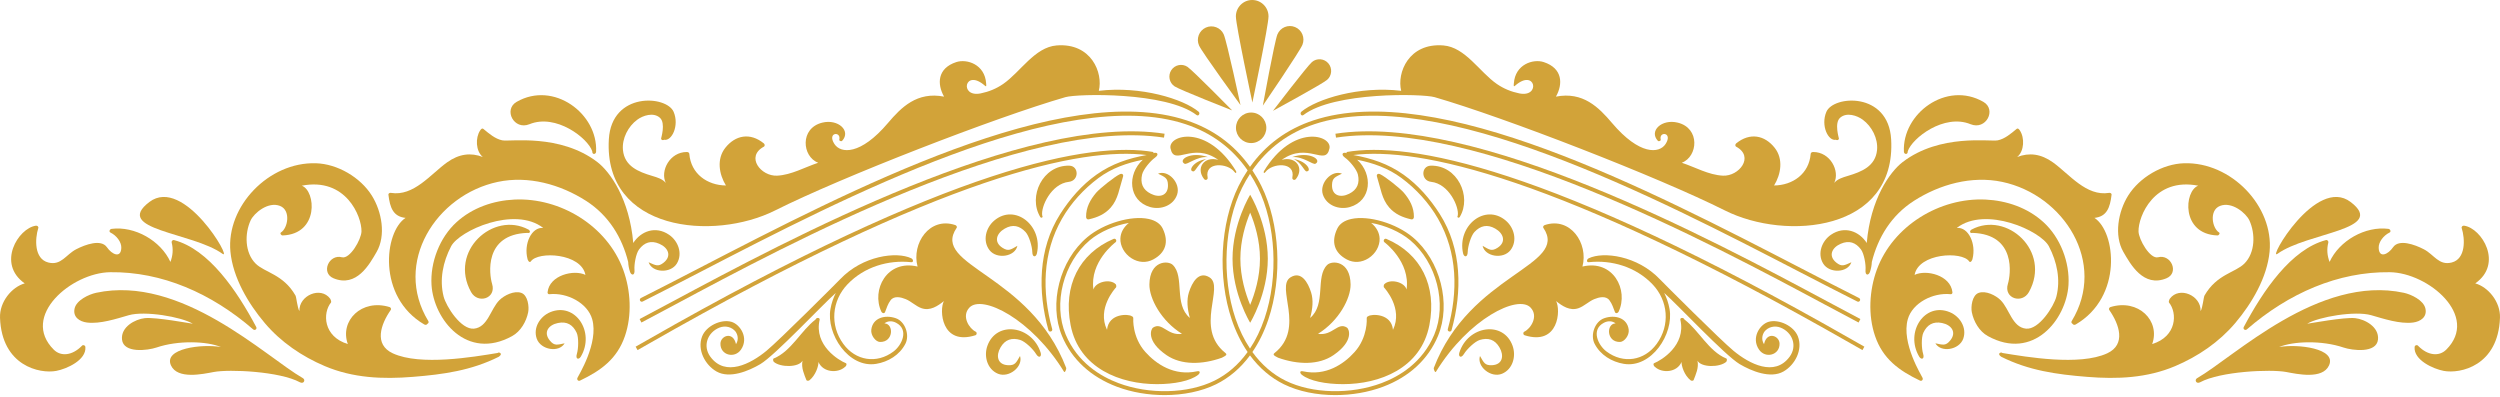 <svg width="1500" height="238" viewBox="0 0 1500 238" fill="none" xmlns="http://www.w3.org/2000/svg">
<path d="M861.573 223.047C881.202 191.123 910.816 176.597 918.341 184.536C923.356 189.824 918.317 197.241 914.62 198.984C913.707 199.429 913.834 200.869 914.791 201.167C935.367 207.627 936.524 185.801 933.648 180.644C937.291 183.559 941.929 186.767 947.159 184.892C950.474 183.72 953.326 180.795 956.573 179.477C959.366 178.325 963.516 177.294 965.65 180.156C967.281 182.324 968.018 184.775 968.97 187.241C969.409 188.33 970.752 187.88 971.148 187.075C977.349 173.945 967.847 155.532 949.464 159.931C953.184 146.049 942.223 129.873 926.837 135.039C926.187 135.259 925.558 136.06 926.041 136.743C941.588 159.702 882.052 163.955 860.25 220.83C860.084 221.264 861.022 223.94 861.573 223.047Z" fill="#D2A339"/>
<path d="M1040.12 210.483C1032.35 204.082 998.034 169.76 995.885 167.509C982.369 153.329 961.944 150.82 953.272 154.955C951.905 155.605 951.758 157.48 953.272 157.318C967.085 155.844 981.437 160.101 991.437 170.511C1000.94 180.404 1002.22 195.106 993.991 206.365C986.618 216.453 973.991 218.479 963.884 210.886C958.796 207.068 954.479 197.776 962.33 193.66C964.889 192.317 967.496 192.552 969.356 194.026C963.56 194.236 963.853 205.461 972.08 205.169C974.531 205.076 977.662 201.312 977.223 197.781C976.344 190.696 968.981 188.66 962.496 190.94C956.832 192.927 954.083 201.052 956.759 206.257C960.231 213.024 967.105 217.126 974.283 218.308C990.894 221.047 1004.4 200.398 1001.72 185.359C1001.11 181.931 1000.01 178.728 998.522 175.774C1006.24 182.493 1034.91 213.191 1043.79 218.46C1050.76 222.591 1062.26 227.376 1070.1 222.889C1077.01 218.934 1081.79 209.862 1078.77 201.917C1076.35 195.565 1067.47 191.375 1061.28 193.055C1055.96 194.501 1050.55 202.66 1055.4 209.745C1059.21 215.321 1067.84 213.138 1067.74 206.2C1067.68 201.4 1060.1 198.524 1058.41 206.508C1056.43 203.393 1057.7 200.429 1058.52 199.145C1060.81 196.103 1064.91 195.17 1068.4 196.586C1075.47 199.452 1078.57 207.567 1073.75 214.081C1064.74 226.26 1049.6 218.301 1040.12 210.483Z" fill="#D2A339"/>
<path d="M898.531 148.667C894.918 150.976 893.599 149.8 889.561 147.485C890.933 154.004 901.919 155.766 906.319 150.068C910.562 144.511 908.546 136.694 903.512 132.392C891.139 121.84 874.147 135.336 877.848 152.026C878.361 154.306 880.568 154.76 880.631 151.128C880.684 147.989 882.526 141.499 884.679 139.199C888.238 135.41 892.345 134.389 897.154 137.168C902.086 139.961 903.966 145.185 898.531 148.667Z" fill="#D2A339"/>
<path d="M596.489 132.393C591.455 136.695 589.438 144.512 593.686 150.069C598.08 155.767 609.067 154.005 610.439 147.486C606.401 149.801 605.082 150.977 601.469 148.668C596.03 145.186 597.914 139.962 602.846 137.169C607.656 134.39 611.762 135.411 615.322 139.2C617.475 141.5 619.311 147.989 619.37 151.129C619.433 154.762 621.641 154.308 622.153 152.027C625.854 135.337 608.862 121.841 596.489 132.393Z" fill="#D2A339"/>
<path d="M875.845 130.2C883.267 117.934 874.457 98.989 858.412 99.404C852.582 99.55 852.417 108.422 858.701 109.106C869.384 110.268 875.561 124.189 874.673 129.306C873.936 130.62 875.366 130.991 875.845 130.2Z" fill="#D2A339"/>
<path d="M1035.7 217.134C1036.08 216.802 1036.48 215.283 1035.71 215.064C1025.27 210.782 1019.4 198.374 1010.71 191.739C1010.68 191.67 1010.47 191.378 1010.44 191.363C1009.98 190.42 1007.92 190.591 1008.22 191.876C1011.75 207.237 996.665 216.251 992.515 217.892C991.87 218.146 991.856 219.381 993.091 220.236C997.246 224.015 1006.17 223.63 1008.92 217.184C1008.82 219.493 1010.58 225.255 1014.4 228.21C1014.87 228.576 1015.98 228.537 1016.16 228.058C1017.41 224.826 1019.4 220.675 1018.49 216.427C1020.72 220.527 1031.73 220.552 1035.7 217.134Z" fill="#D2A339"/>
<path d="M641.293 109.106C647.582 108.422 647.416 99.551 641.586 99.404C625.541 98.989 616.733 117.934 624.154 130.2C624.632 130.991 626.063 130.62 625.326 129.306C624.432 124.189 630.614 110.268 641.293 109.106Z" fill="#D2A339"/>
<path d="M828.033 104.497C826.69 103.882 825.801 104.766 826.173 105.938C828.458 113.145 829.064 119.454 833.6 124.58C837.081 128.525 841.486 130.396 846.579 131.577C848.063 131.914 848.342 130.654 848.342 130.132C848.415 124.512 845.876 119.829 842.278 115.601C840.182 113.144 831.163 105.923 828.033 104.497Z" fill="#D2A339"/>
<path d="M781.807 222.783C779.585 222.3 779.878 223.926 781.172 224.936C785.845 228.593 795.464 230.488 805.835 230.488C827.534 230.488 852.549 221.176 857.627 195.068C862.212 171.533 852.573 152.178 831.86 143.339C831.318 143.08 830.688 143.32 830.381 143.837C830.098 144.359 830.239 145.019 830.708 145.375C830.874 145.492 846.318 157.069 843.945 173.705C842.622 168.983 833.662 167.064 830.473 170.653C830.248 170.907 830.121 172.167 830.356 172.406C830.849 172.948 841.992 185.072 835.786 197.899C834.834 187.743 822.637 188.334 820.952 189.725C820.391 189.866 819.985 190.389 820.034 190.98C820.058 191.097 820.81 202.225 812.793 211.18C806.26 218.481 795.503 225.772 781.807 222.783Z" fill="#D2A339"/>
<path d="M807.911 91.216L808.033 91.924C807.999 91.909 807.969 91.895 807.94 91.88C805.777 91.035 804.171 92.627 807.134 94.702C809.702 96.499 814.043 101.641 814.742 104.717C815.894 109.8 814.459 113.799 809.478 116.265C804.429 118.829 799.058 117.496 799.209 111.016C799.312 106.719 801.021 106.27 805.181 104.19C799.029 101.705 791.455 109.898 793.721 116.739C795.952 123.38 803.535 126.045 809.888 124.234C823.042 120.479 823.862 104.498 814.312 95.85C823.824 97.759 832.954 100.894 840.909 106.822C849.693 113.37 857.354 121.705 862.828 131.26C874.561 151.724 874.869 175.098 868.677 197.471C868.267 198.94 870.537 199.565 870.943 198.101C877.383 174.839 877.154 149.336 863.892 128.457C858.121 119.385 850.904 111.001 842.095 104.78C832.901 98.286 822.822 94.931 811.968 93.012C850.669 88.217 933.658 104.941 1110.69 206.205C1113.54 207.836 1115.83 209.145 1117.47 210.063L1118.62 208.002C1116.98 207.084 1114.7 205.78 1111.85 204.15C928.424 99.233 845.323 84.829 807.911 91.216Z" fill="#D2A339"/>
<path d="M895.171 219.126C890.893 219.311 890.337 217.627 887.988 213.594C885.937 219.932 894.58 226.978 901.221 224.243C907.661 221.563 909.795 213.774 907.569 207.524C902.1 192.172 880.67 195.336 875.587 211.655C874.893 213.882 876.578 215.39 878.443 212.275C880.054 209.58 884.869 204.883 887.871 203.969C892.842 202.47 896.904 203.647 899.693 208.471C902.573 213.364 901.611 218.838 895.171 219.126Z" fill="#D2A339"/>
<path d="M1455.26 185.151C1454.15 180.093 1446.68 176.616 1442.3 175.674C1391.34 164.712 1340.64 214.028 1318.26 226.905C1316.5 227.92 1317.74 230.611 1320.05 229.366C1332.17 222.803 1362.34 221.427 1371.75 223.199C1378.37 224.444 1393.5 227.779 1397.41 219.259C1402.11 209.02 1378.63 206.251 1367.46 208.224C1375.89 204.679 1393.1 204.098 1406.07 208.503C1411.37 210.3 1425.95 212.14 1426.8 203.703C1427.55 196.12 1418.91 191.53 1413.11 190.896C1406.64 190.183 1385.79 194.079 1384.31 194.245C1391.16 190.109 1413.11 186.369 1422.71 189.123C1430.25 191.286 1439.95 194.514 1447.81 193.523C1452.37 192.949 1456.37 190.161 1455.26 185.151Z" fill="#D2A339"/>
<path d="M612.129 203.97C615.132 204.883 619.946 209.58 621.557 212.276C623.418 215.391 625.107 213.882 624.414 211.656C619.331 195.338 597.901 192.173 592.427 207.525C590.205 213.775 592.339 221.563 598.779 224.244C605.415 226.978 614.057 219.932 612.012 213.595C609.663 217.628 609.107 219.313 604.829 219.127C598.389 218.839 597.427 213.365 600.308 208.472C603.091 203.648 607.158 202.471 612.129 203.97Z" fill="#D2A339"/>
<path d="M525.714 218.31C532.896 217.128 539.771 213.027 543.243 206.259C545.919 201.054 543.17 192.929 537.506 190.942C531.022 188.662 523.658 190.698 522.779 197.783C522.339 201.313 525.469 205.078 527.921 205.171C536.149 205.464 536.442 194.239 530.645 194.028C532.506 192.554 535.113 192.319 537.672 193.662C545.524 197.778 541.202 207.07 536.119 210.888C526.011 218.481 513.384 216.455 506.011 206.367C497.774 195.107 499.063 180.405 508.565 170.513C518.56 160.103 532.915 155.845 546.729 157.32C548.238 157.481 548.096 155.606 546.729 154.957C538.062 150.821 517.632 153.331 504.117 167.511C501.964 169.762 467.652 204.083 459.883 210.485C450.401 218.303 435.259 226.261 426.25 214.084C421.435 207.57 424.536 199.455 431.611 196.589C435.093 195.173 439.194 196.106 441.489 199.148C442.295 200.432 443.574 203.396 441.601 206.511C439.897 198.527 432.324 201.403 432.26 206.203C432.162 213.141 440.79 215.324 444.604 209.748C449.453 202.663 444.043 194.504 438.725 193.058C432.529 191.379 423.657 195.568 421.235 201.92C418.217 209.865 422.993 218.937 429.907 222.892C437.744 227.379 449.243 222.594 456.211 218.463C465.093 213.194 493.765 182.496 501.479 175.777C499.99 178.731 498.891 181.934 498.276 185.362C495.602 200.4 509.108 221.05 525.714 218.31Z" fill="#D2A339"/>
<path d="M316.36 139.736C318.479 140.18 318.245 138.359 317.068 137.734C295.96 126.435 269.075 150.747 282.635 175.21C286.722 182.588 297.953 179.077 295.262 170.342C293.552 164.795 290.208 140.649 316.36 139.736Z" fill="#D2A339"/>
<path d="M750.099 193.647C750.099 193.647 760.68 176.459 760.68 155.248C760.68 134.042 750.099 116.855 750.099 116.855C750.099 116.855 739.518 134.043 739.518 155.248C739.517 176.459 750.099 193.647 750.099 193.647ZM755.978 155.248C755.978 166.313 752.838 176.313 750.099 182.939C747.36 176.313 744.22 166.313 744.22 155.248C744.22 144.189 747.36 134.184 750.099 127.563C752.838 134.183 755.978 144.188 755.978 155.248Z" fill="#D2A339"/>
<path d="M348.059 228.335C360.637 222.334 370.278 215.293 374.956 201.66C379.282 189.043 378.438 174.224 373.921 161.841C364.231 135.425 336.116 118.457 308.699 119.737C296.004 120.328 283.474 124.63 273.972 133.253C263.747 142.511 258.068 157.511 258.913 171.007C260.226 191.705 280.07 216.691 307.311 201.637C312.428 198.81 315.773 192.97 316.906 187.35C317.56 184.088 316.765 177.15 312.79 175.729C308.488 174.196 302.531 177.228 299.665 180.065C294.308 185.407 292.707 196.368 284.382 197.194C276.623 197.951 267.668 183.835 266.16 177.897C263.616 167.853 265.725 157.203 270.672 147.77C275.55 138.444 308.685 123.42 325.921 136.74C318.865 136.149 314.163 146.388 316.507 155.368C316.531 155.675 316.649 155.89 316.81 156.081C316.956 156.813 317.938 157.658 318.48 156.857C322.787 150.529 348.846 151.906 351.253 164.938C344.334 161.554 329.641 165.099 328.548 175.314C328.475 175.953 328.831 176.613 329.652 176.52C340.345 175.411 352.543 181.818 355.306 191.486C359.427 205.861 346.79 225.739 346.458 226.73C345.989 227.817 346.926 228.882 348.059 228.335Z" fill="#D2A339"/>
<path d="M348.513 213.945C357.18 199.233 345.183 181.108 330.168 187.29C324.055 189.815 319.728 196.616 322.048 203.218C324.475 210.005 335.461 211.748 338.781 205.977C334.23 206.924 332.609 207.632 329.885 204.312C325.788 199.312 329.192 194.932 334.739 193.809C340.169 192.657 343.763 194.918 345.979 199.619C347.312 202.481 347.058 209.224 346.15 212.222C345.09 215.698 347.331 215.952 348.513 213.945Z" fill="#D2A339"/>
<path d="M418.828 161.231C406.626 167.539 395.107 173.516 384.57 178.809C383.979 179.092 383.75 179.8 384.033 180.391C384.336 180.982 385.044 181.221 385.61 180.913C396.167 175.62 407.705 169.643 419.912 163.335C506.782 118.34 638.091 50.332 711.186 74.463C726.889 79.639 739.419 88.955 748.579 102.192C746.616 105.151 744.8 108.281 743.154 111.606C732.08 134.028 730.41 166.24 739.018 191.738C741.484 199.047 744.702 205.556 748.569 211.211C743.115 218.77 736.396 224.6 728.608 228.433C712.714 236.255 689.555 236.822 670.981 229.825C660.473 225.88 646.46 217.608 639.409 200.719C631.694 182.286 638.047 157.448 653.867 144.147C660.005 138.995 669.077 135.143 677.309 133.751C674.16 136.324 672.397 139.517 672.231 143.038C672.041 147.55 674.629 152.227 678.881 154.947C683.022 157.588 687.748 157.877 691.864 155.704C699.384 151.73 701.449 145.186 697.67 137.222C696.283 134.293 693.363 132.281 689.252 131.387C678.812 129.092 662.26 134.009 652.362 142.325C635.785 156.241 629.129 182.31 637.22 201.637C643.074 215.626 654.476 226.144 670.16 232.047C679.071 235.401 689.012 237.057 698.773 237.057C709.94 237.057 720.873 234.884 729.642 230.563C737.557 226.662 744.403 220.802 749.999 213.239C755.595 220.802 762.44 226.662 770.356 230.563C779.125 234.884 790.058 237.057 801.225 237.057C810.981 237.057 820.927 235.402 829.838 232.047C845.522 226.144 856.918 215.626 862.777 201.637C870.868 182.311 864.213 156.242 847.636 142.325C837.738 134.01 821.186 129.093 810.746 131.387C806.63 132.281 803.715 134.292 802.333 137.222C798.544 145.186 800.614 151.729 808.134 155.704C812.25 157.877 816.977 157.589 821.118 154.947C825.371 152.227 827.959 147.549 827.768 143.038C827.602 139.517 825.839 136.324 822.69 133.751C830.918 135.142 839.995 138.995 846.128 144.147C861.953 157.448 868.306 182.286 860.591 200.719C853.535 217.609 839.527 225.88 829.019 229.825C810.445 236.822 787.281 236.256 771.392 228.433C763.604 224.6 756.885 218.77 751.431 211.211C755.298 205.557 758.516 199.048 760.982 191.738C769.59 166.24 767.92 134.028 756.846 111.606C755.2 108.281 753.384 105.151 751.421 102.192C760.586 88.955 773.11 79.638 788.813 74.463C861.909 50.332 993.217 118.34 1080.09 163.335C1092.29 169.643 1103.84 175.62 1114.39 180.913C1114.96 181.221 1115.67 180.981 1115.97 180.391C1116.25 179.8 1116.02 179.092 1115.43 178.809C1104.89 173.516 1093.38 167.539 1081.17 161.231C988.725 113.355 862.095 47.808 788.086 72.212C772.153 77.476 759.409 86.851 750 100.127C740.591 86.851 727.847 77.476 711.914 72.212C637.905 47.808 511.274 113.355 418.828 161.231ZM754.732 112.647C765.547 134.575 767.169 166.05 758.75 190.982C756.46 197.76 753.521 203.834 750 209.136C746.479 203.833 743.54 197.759 741.25 190.982C732.832 166.051 734.453 134.576 745.268 112.647C746.713 109.727 748.3 106.968 750 104.336C751.699 106.968 753.286 109.726 754.732 112.647Z" fill="#D2A339"/>
<path d="M102.59 219.258C106.501 227.778 121.628 224.443 128.254 223.198C137.658 221.426 167.829 222.803 179.953 229.365C182.263 230.61 183.503 227.919 181.74 226.904C159.362 214.028 108.659 164.711 57.697 175.673C53.322 176.616 45.847 180.092 44.743 185.15C43.635 190.16 47.633 192.948 52.194 193.519C60.051 194.51 69.749 191.282 77.287 189.119C86.891 186.365 108.831 190.105 115.692 194.241C114.212 194.075 93.358 190.178 86.892 190.892C81.087 191.527 72.45 196.116 73.201 203.699C74.046 212.137 88.626 210.296 93.928 208.499C106.898 204.094 124.114 204.676 132.541 208.22C121.375 206.25 97.883 209.018 102.59 219.258Z" fill="#D2A339"/>
<path d="M1183.09 187.349C1184.22 192.969 1187.57 198.809 1192.69 201.636C1219.93 216.69 1239.77 191.704 1241.09 171.006C1241.93 157.51 1236.25 142.51 1226.02 133.252C1216.53 124.629 1203.99 120.327 1191.3 119.736C1163.88 118.457 1135.76 135.425 1126.08 161.84C1121.57 174.223 1120.72 189.042 1125.05 201.659C1129.72 215.292 1139.36 222.333 1151.94 228.334C1153.07 228.881 1154.01 227.816 1153.54 226.728C1153.21 225.737 1140.58 205.859 1144.69 191.484C1147.46 181.816 1159.65 175.41 1170.35 176.518C1171.17 176.611 1171.53 175.951 1171.46 175.312C1170.36 165.097 1155.66 161.552 1148.75 164.936C1151.15 151.904 1177.21 150.527 1181.52 156.855C1182.06 157.656 1183.05 156.811 1183.19 156.079C1183.35 155.888 1183.47 155.674 1183.49 155.366C1185.84 146.386 1181.13 136.147 1174.08 136.738C1191.31 123.418 1224.45 138.442 1229.33 147.768C1234.27 157.201 1236.39 167.851 1233.84 177.895C1232.33 183.833 1223.37 197.949 1215.62 197.192C1207.3 196.367 1205.69 185.405 1200.34 180.063C1197.46 177.226 1191.51 174.194 1187.21 175.727C1183.23 177.148 1182.44 184.087 1183.09 187.349Z" fill="#D2A339"/>
<path d="M1161.22 205.975C1164.54 211.746 1175.53 210.003 1177.95 203.216C1180.27 196.615 1175.95 189.813 1169.83 187.288C1154.82 181.106 1142.82 199.231 1151.49 213.943C1152.68 215.95 1154.91 215.696 1153.86 212.219C1152.94 209.221 1152.68 202.478 1154.02 199.616C1156.24 194.914 1159.83 192.653 1165.26 193.806C1170.8 194.929 1174.21 199.309 1170.11 204.309C1167.39 207.631 1165.77 206.923 1161.22 205.975Z" fill="#D2A339"/>
<path d="M483.838 228.056C484.028 228.535 485.127 228.574 485.601 228.208C489.419 225.254 491.181 219.492 491.078 217.182C493.827 223.627 502.758 224.013 506.903 220.234C508.139 219.38 508.129 218.144 507.484 217.89C503.334 216.249 488.246 207.236 491.781 191.874C492.074 190.59 490.024 190.419 489.56 191.361C489.531 191.38 489.32 191.668 489.291 191.737C480.604 198.373 474.726 210.78 464.291 215.062C463.52 215.282 463.921 216.8 464.302 217.132C468.276 220.55 479.282 220.525 481.508 216.424C480.604 220.674 482.593 224.824 483.838 228.056Z" fill="#D2A339"/>
<path d="M810.355 170.674C810.174 156.28 799.169 156.162 796.322 158.95C789.076 166.045 795.868 182.514 786.073 190.772C787.626 185.313 788.08 179.932 786.664 175.459C784.76 169.394 780.722 162.397 774.301 166.406C765.068 172.172 783.505 196.723 764.838 211.723C763.612 212.704 764.008 213.217 766.879 214.638C778.598 218.833 791.234 219.179 800.155 213.037C812.66 204.424 809.325 197.319 808.226 196.592C802.63 192.905 799.603 201.675 790.804 200.288C803.344 192.549 810.463 179.004 810.355 170.674Z" fill="#D2A339"/>
<path d="M1217.37 175.21C1230.93 150.747 1204.04 126.435 1182.93 137.734C1181.75 138.359 1181.53 140.18 1183.64 139.736C1209.79 140.649 1206.45 164.794 1204.73 170.342C1202.05 179.077 1213.28 182.588 1217.37 175.21Z" fill="#D2A339"/>
<path d="M528.852 187.075C529.253 187.881 530.59 188.33 531.03 187.241C531.982 184.775 532.719 182.324 534.35 180.156C536.484 177.295 540.634 178.325 543.427 179.477C546.674 180.795 549.526 183.72 552.836 184.892C558.065 186.767 562.709 183.559 566.347 180.644C563.481 185.8 564.633 207.627 585.209 201.167C586.166 200.869 586.293 199.429 585.375 198.984C581.684 197.241 576.645 189.824 581.659 184.536C589.183 176.596 618.797 191.123 638.426 223.047C638.978 223.941 639.915 221.265 639.744 220.83C617.942 163.955 558.411 159.702 573.958 136.743C574.441 136.06 573.811 135.259 573.162 135.039C557.776 129.873 546.814 146.05 550.535 159.931C532.153 155.532 522.651 173.945 528.852 187.075Z" fill="#D2A339"/>
<path d="M750.684 85.841C755.718 85.841 759.8 81.739 759.8 76.685C759.8 71.627 755.718 67.525 750.684 67.525C745.66 67.525 741.578 71.627 741.578 76.685C741.578 81.738 745.66 85.841 750.684 85.841Z" fill="#D2A339"/>
<path d="M783.931 102.842C787.378 102.739 784.097 96.611 776.182 95.43C780.703 97.334 782.632 102.881 783.931 102.842Z" fill="#D2A339"/>
<path d="M761.112 9.824C761.098 4.385 756.703 -0.01 751.298 1.70311e-05C745.888 0.01 741.513 4.429 741.527 9.863C741.537 15.297 751.429 61.504 751.429 61.504C751.429 61.504 761.127 15.254 761.112 9.824Z" fill="#D2A339"/>
<path d="M704.776 51.831C708.003 53.965 739.273 66.231 739.273 66.231C739.273 66.231 715.684 42.227 712.457 40.093C709.239 37.964 704.898 38.863 702.779 42.1C700.654 45.342 701.553 49.697 704.776 51.831Z" fill="#D2A339"/>
<path d="M789.292 98.237C793.389 95.898 785.542 90.61 775.244 94.267C781.904 93.667 787.754 99.116 789.292 98.237Z" fill="#D2A339"/>
<path d="M781.45 26.889C783.159 22.719 781.181 17.949 777.041 16.235C772.9 14.516 768.149 16.499 766.44 20.664C764.731 24.829 757.695 63.374 757.695 63.374C757.695 63.374 779.741 31.05 781.45 26.889Z" fill="#D2A339"/>
<path d="M796.24 47.928C799.174 45.413 799.526 40.975 797.026 38.022C794.521 35.068 790.106 34.715 787.167 37.23C784.233 39.751 763.77 66.503 763.77 66.503C763.77 66.503 793.301 50.449 796.24 47.928Z" fill="#D2A339"/>
<path d="M1098.57 140.855C1093.11 144.58 1090.26 152.134 1093.89 158.121C1097.66 164.259 1108.77 163.687 1110.83 157.355C1106.57 159.22 1105.14 160.25 1101.79 157.57C1096.75 153.522 1099.18 148.532 1104.38 146.286C1109.46 144.04 1113.44 145.495 1116.57 149.65C1118.46 152.16 1119.6 158.815 1119.32 161.94C1118.99 165.558 1121.24 165.343 1121.98 163.131C1122.66 161.11 1123.03 159.103 1123.1 157.154C1126.77 142.491 1134.73 129.293 1148.3 120.547C1163.78 110.62 1183.03 105.259 1201.32 109.131C1238.33 116.953 1264.33 157.671 1243.01 192.666C1242.59 193.349 1242.96 193.984 1243.52 194.272C1243.86 194.858 1244.66 195.136 1245.45 194.672C1273.81 178.095 1269.5 139.101 1256.67 130.732C1264.03 129.971 1266.02 124.678 1266.94 116.86C1267.06 116.006 1266.12 115.605 1265.46 115.727C1251.75 117.949 1241.69 104.575 1231.84 97.48C1224.57 92.26 1217.52 91.435 1210.3 94.199C1214.64 90.664 1214.83 82.588 1211.9 78.247C1211.3 77.363 1210.7 76.738 1209.88 77.422C1206.66 80.093 1202.9 83.355 1198.64 84.204C1194.13 85.127 1164.09 80.029 1141.61 97.221C1133.95 103.075 1122.29 119.453 1120.05 145.795C1115.52 138.696 1106.68 135.322 1098.57 140.855Z" fill="#D2A339"/>
<path d="M780.849 67.002C779.682 67.969 780.844 69.951 782.036 69.038C800.249 55.024 853.545 56.206 860.742 58.286C902.827 70.459 995.005 106.221 1034.94 126.269C1071.8 144.78 1137.89 138.759 1134.69 83.593C1133.04 54.921 1100.03 57.153 1095.81 67.133C1092.31 75.404 1096.99 84.857 1101.54 83.852C1101.71 83.974 1101.9 84.043 1102.11 84.043C1102.8 84.209 1103.24 83.735 1103.36 83.169C1103.41 82.979 1100.46 73.911 1104.04 70.679C1107.96 67.134 1114.34 69.366 1117.63 71.807C1123.11 75.821 1126.89 83.077 1126.23 90.02C1125.29 99.732 1116.99 103.067 1108.75 105.523C1105.33 106.539 1102.52 107.413 1100.54 109.727C1104.04 102.579 1098.16 91.158 1087.89 91.201C1087.06 91.206 1086.46 91.631 1086.41 92.339C1085.44 104.317 1075.64 111.172 1064.45 111.289C1068.61 104.507 1070.11 95.386 1064.82 88.696C1058.83 81.113 1049.97 79.34 1041.74 86.005C1041.05 86.562 1040.96 87.612 1041.74 88.036C1052.81 94.062 1043.38 105.878 1033.74 105.399C1025.16 104.979 1017.17 100.321 1009.08 97.655C1018.81 93.959 1020.23 76.888 1006.61 73.578C997.068 71.239 989.226 78.553 994.715 84.491C995.213 85.038 996.614 84.54 996.434 83.783C995.154 78.603 1003.96 79.281 999.344 86.405C995.594 92.186 983.69 93.221 967.249 73.837C959.217 64.355 949.749 54.823 933.562 57.978C937.849 50.395 937.605 40.971 926.233 37.25C919.915 35.179 909.04 38.578 908.308 50.096C908.24 51.18 908.02 52.328 909.04 51.424C921.252 40.696 924.621 58.665 911.623 56.043C906.736 55.052 902.292 53.25 898.127 50.394C887.712 43.206 879.211 28.314 866.013 27.259C845.188 25.599 838.02 43.753 840.71 54.486C815.537 51.48 790.063 59.356 780.849 67.002Z" fill="#D2A339"/>
<path d="M133.519 152.295C139.779 156.807 110.404 105.43 89.632 121.187C67.498 137.979 115.492 139.302 133.519 152.295Z" fill="#D2A339"/>
<path d="M1144.67 90.721C1147.28 82.86 1166.44 68.016 1182.31 74.516C1191.64 78.338 1198.1 65.755 1190.03 61.117C1167.81 48.324 1141.17 68.212 1142.35 91.088C1142.42 92.573 1144.71 93.129 1144.67 90.721Z" fill="#D2A339"/>
<path d="M33.762 222.534C40.041 221.352 51.892 216.035 51.233 208.213C51.135 206.982 49.539 206.773 49.045 207.578C43.395 213.34 36.559 214.072 32.282 209.819C12.047 189.712 43.014 163.618 66.125 163.325C97.077 162.929 126.858 175.928 151.882 197.627C152.932 198.535 154.372 197.398 153.743 196.211C142.141 174.351 125.291 149.541 104.436 144.058C103.538 143.824 102.79 144.746 103 145.523C104.035 149.522 103.684 153.443 102.248 157.154C96.442 144.395 80.832 135.533 66.911 137.325C65.881 137.472 65.124 138.956 66.301 139.547C69.851 141.271 72.946 145.211 72.785 148.756C72.526 155.182 67.145 152.682 64.162 148.36C60.651 143.267 51.086 146.773 45.744 149.542C39.543 152.73 36.75 159.469 28.991 157.506C20.431 155.333 20.925 143.331 22.97 136.852C23.253 136.027 22.399 135.289 21.535 135.411C10.871 136.94 -2.059 158.204 14.836 170.03C7.17 172.178 -0.345 181.011 0.012 190.699C1.077 219.643 23.938 224.399 33.762 222.534Z" fill="#D2A339"/>
<path d="M465.062 126.269C504.994 106.22 597.171 70.459 639.256 58.286C646.453 56.206 699.744 55.024 717.962 69.038C719.149 69.951 720.316 67.969 719.144 67.002C709.935 59.356 684.462 51.48 659.29 54.487C661.98 43.754 654.813 25.6 633.987 27.26C620.789 28.315 612.288 43.207 601.873 50.395C597.708 53.251 593.264 55.053 588.377 56.044C575.384 58.666 578.748 40.697 590.96 51.425C591.981 52.328 591.761 51.181 591.692 50.097C590.96 38.579 580.081 35.18 573.762 37.251C562.39 40.971 562.155 50.396 566.438 57.979C550.252 54.825 540.784 64.356 532.747 73.838C516.311 93.223 504.407 92.188 500.657 86.406C496.038 79.282 504.847 78.603 503.572 83.784C503.386 84.541 504.788 85.039 505.286 84.492C510.774 78.554 502.932 71.24 493.387 73.579C479.774 76.889 481.19 93.96 490.921 97.656C482.835 100.322 474.842 104.98 466.263 105.4C456.619 105.879 447.191 94.062 458.265 88.037C459.046 87.612 458.954 86.563 458.265 86.006C450.038 79.341 441.175 81.114 435.179 88.697C429.891 95.386 431.395 104.507 435.555 111.29C424.363 111.173 414.564 104.317 413.592 92.34C413.548 91.632 412.938 91.207 412.113 91.202C401.84 91.158 395.961 102.579 399.467 109.728C397.494 107.414 394.672 106.54 391.259 105.524C383.012 103.068 374.711 99.733 373.769 90.021C373.11 83.078 376.899 75.822 382.378 71.808C385.664 69.367 392.046 67.135 395.962 70.68C399.541 73.912 396.597 82.98 396.646 83.17C396.763 83.736 397.207 84.21 397.896 84.044C398.106 84.044 398.292 83.976 398.457 83.853C403.018 84.859 407.686 75.406 404.194 67.134C399.975 57.153 366.967 54.922 365.305 83.594C362.106 138.76 428.197 144.78 465.062 126.269Z" fill="#D2A339"/>
<path d="M158.866 193.838C168.554 205.274 181.181 213.853 194.887 219.663C211.86 226.846 229.565 227.583 247.714 226.118C266.029 224.653 282.724 222.334 299.252 214.063C302.016 212.163 299.462 211.324 299.062 211.538C298.877 211.631 298.71 211.699 298.525 211.797C284.062 214.16 252.255 219.644 235.698 212.007C224.199 206.704 228.437 194.571 234.458 185.967C234.902 185.332 234.429 184.453 233.75 184.243C216.987 179.077 203.667 192.471 208.691 206.431C193.867 201.919 193.476 187.764 198.623 181.48C198.931 181.104 198.403 179.639 198.076 179.19C192.412 171.582 179.253 177.295 179.653 186.631C178.476 185.074 177.851 178.282 177.299 177.324C169.965 164.507 158.793 163.569 153.363 158.135C146.854 151.612 146.713 140.225 150.355 132.281C152.352 127.911 160.838 120.728 168.006 123.551C174.671 126.173 172.708 136.94 168.553 139.493C167.821 139.937 168.665 141.295 169.564 141.265C191.517 140.484 189.554 114.488 181.063 111.417C207.581 106.222 217.079 129.893 216.893 138.829C216.771 143.722 209.93 155.616 205.16 154.356C197.392 152.295 192.299 163.721 200.116 166.968C213.964 172.715 221.767 158.462 226 151.114C231.64 141.265 229.14 126.988 223.1 117.349C216.21 106.363 202.489 98.345 189.555 97.95C161.293 97.086 135.712 123.751 138.246 150.929C139.73 166.592 148.919 182.07 158.866 193.838Z" fill="#D2A339"/>
<path d="M317.694 74.517C333.563 68.019 352.728 82.862 355.336 90.723C355.287 93.13 357.572 92.575 357.651 91.09C358.838 68.213 332.192 48.325 309.975 61.118C301.903 65.757 308.358 78.341 317.694 74.517Z" fill="#D2A339"/>
<path d="M243.333 130.732C230.506 139.101 226.194 178.096 254.549 194.672C255.34 195.136 256.146 194.858 256.478 194.272C257.044 193.984 257.416 193.349 256.996 192.666C235.668 157.671 261.674 116.953 298.681 109.131C316.972 105.259 336.225 110.62 351.694 120.547C365.278 129.292 373.239 142.491 376.906 157.154C376.984 159.102 377.336 161.109 378.019 163.131C378.761 165.343 381.012 165.558 380.69 161.94C380.407 158.815 381.54 152.16 383.439 149.65C386.569 145.495 390.548 144.04 395.627 146.286C400.822 148.532 403.259 153.523 398.215 157.57C394.87 160.251 393.434 159.221 389.172 157.355C391.233 163.688 402.346 164.259 406.111 158.121C409.744 152.135 406.897 144.581 401.433 140.855C393.327 135.323 384.489 138.697 379.958 145.796C377.712 119.448 366.057 103.076 358.393 97.222C335.913 80.03 305.874 85.128 301.362 84.205C297.104 83.356 293.345 80.094 290.122 77.423C289.302 76.74 288.696 77.365 288.101 78.248C285.171 82.589 285.367 90.665 289.697 94.2C282.485 91.436 275.429 92.262 268.164 97.481C258.311 104.575 248.247 117.95 234.541 115.728C233.882 115.606 232.944 116.006 233.061 116.861C233.978 124.678 235.975 129.971 243.333 130.732Z" fill="#D2A339"/>
<path d="M744.306 63.047C744.306 63.047 736.078 24.742 734.238 20.635C732.402 16.524 727.592 14.693 723.501 16.543C719.419 18.384 717.594 23.213 719.434 27.324C721.269 31.435 744.306 63.047 744.306 63.047Z" fill="#D2A339"/>
<path d="M740.693 103.169C741.489 104.243 741.973 103.823 741.694 102.774C724.233 74.024 700.625 81.016 702.314 89.063C704.653 100.191 715.219 84.756 730.976 95.913C722.27 93.521 717.377 101.001 722.436 107.407C723.3 108.496 724.848 107.768 724.585 106.499C722.622 96.86 736.651 97.734 740.693 103.169Z" fill="#D2A339"/>
<path d="M724.752 94.268C714.459 90.611 706.612 95.899 710.709 98.238C712.242 99.116 718.092 93.667 724.752 94.268Z" fill="#D2A339"/>
<path d="M716.074 102.842C717.368 102.881 719.297 97.334 723.818 95.43C715.903 96.611 712.622 102.739 716.074 102.842Z" fill="#D2A339"/>
<path d="M653.424 131.577C658.522 130.396 662.921 128.525 666.403 124.58C670.939 119.453 671.545 113.144 673.83 105.938C674.201 104.766 673.312 103.882 671.97 104.497C668.84 105.923 659.817 113.144 657.727 115.601C654.128 119.83 651.589 124.512 651.658 130.132C651.656 130.654 651.944 131.914 653.424 131.577Z" fill="#D2A339"/>
<path d="M801.25 80.239L801.606 82.578C884.106 69.814 1026.7 146.201 1095.23 182.91C1102.71 186.919 1109.4 190.503 1115.15 193.516L1116.24 191.421C1110.5 188.413 1103.81 184.829 1096.34 180.825C1027.58 143.994 884.556 67.358 801.25 80.239Z" fill="#D2A339"/>
<path d="M797.686 89.063C799.375 81.016 775.767 74.024 758.306 102.774C758.027 103.824 758.511 104.244 759.307 103.169C763.35 97.734 777.383 96.86 775.415 106.499C775.151 107.769 776.699 108.496 777.563 107.407C782.621 101.001 777.729 93.52 769.023 95.913C784.78 84.756 795.347 100.19 797.686 89.063Z" fill="#D2A339"/>
<path d="M689.64 170.674C689.538 179.004 696.657 192.549 709.196 200.288C700.397 201.675 697.37 192.905 691.774 196.592C690.675 197.319 687.34 204.424 699.845 213.037C708.766 219.179 721.402 218.833 733.121 214.638C735.992 213.217 736.388 212.705 735.162 211.723C716.495 196.723 734.933 172.172 725.699 166.406C719.278 162.397 715.24 169.394 713.336 175.459C711.92 179.931 712.374 185.313 713.927 190.772C704.132 182.515 710.924 166.045 703.678 158.95C700.831 156.162 689.83 156.279 689.64 170.674Z" fill="#D2A339"/>
<path d="M1299.88 166.968C1307.7 163.721 1302.61 152.295 1294.84 154.356C1290.07 155.616 1283.23 143.721 1283.11 138.829C1282.93 129.893 1292.42 106.222 1318.94 111.417C1310.44 114.488 1308.48 140.484 1330.44 141.265C1331.34 141.294 1332.18 139.937 1331.45 139.493C1327.29 136.94 1325.33 126.173 1332 123.551C1339.16 120.729 1347.65 127.911 1349.65 132.281C1353.29 140.225 1353.15 151.612 1346.64 158.135C1341.2 163.57 1330.04 164.507 1322.7 177.324C1322.15 178.281 1321.53 185.073 1320.35 186.631C1320.75 177.295 1307.59 171.582 1301.93 179.19C1301.6 179.639 1301.07 181.104 1301.37 181.48C1306.52 187.764 1306.13 201.919 1291.31 206.431C1296.33 192.471 1283.01 179.077 1266.25 184.243C1265.57 184.453 1265.1 185.332 1265.54 185.967C1271.56 194.571 1275.8 206.704 1264.3 212.007C1247.75 219.644 1215.94 214.16 1201.48 211.797C1201.29 211.699 1201.12 211.631 1200.94 211.538C1200.54 211.323 1197.99 212.163 1200.75 214.063C1217.28 222.334 1233.97 224.654 1252.29 226.118C1270.44 227.583 1288.14 226.846 1305.11 219.663C1318.82 213.852 1331.45 205.273 1341.14 193.838C1351.08 182.071 1360.27 166.592 1361.76 150.928C1364.29 123.75 1338.71 97.085 1310.44 97.949C1297.52 98.345 1283.79 106.362 1276.9 117.348C1270.86 126.987 1268.36 141.264 1274 151.113C1278.24 158.462 1286.04 172.715 1299.88 166.968Z" fill="#D2A339"/>
<path d="M1397.75 157.153C1396.32 153.442 1395.96 149.521 1397 145.522C1397.2 144.746 1396.46 143.823 1395.56 144.057C1374.71 149.541 1357.86 174.35 1346.26 196.21C1345.63 197.397 1347.07 198.534 1348.12 197.626C1373.14 175.927 1402.92 162.928 1433.88 163.324C1456.98 163.617 1487.95 189.711 1467.72 209.818C1463.44 214.071 1456.6 213.338 1450.95 207.577C1450.46 206.771 1448.86 206.981 1448.77 208.212C1448.11 216.034 1459.96 221.352 1466.23 222.533C1476.06 224.398 1498.92 219.642 1499.99 190.697C1500.34 181.009 1492.83 172.177 1485.16 170.028C1502.06 158.202 1489.13 136.937 1478.46 135.409C1477.6 135.287 1476.74 136.024 1477.02 136.85C1479.07 143.329 1479.57 155.331 1471.01 157.504C1463.25 159.467 1460.46 152.729 1454.25 149.54C1448.92 146.771 1439.34 143.265 1435.84 148.358C1432.86 152.679 1427.47 155.179 1427.21 148.754C1427.05 145.209 1430.15 141.269 1433.7 139.545C1434.87 138.954 1434.12 137.47 1433.09 137.323C1419.17 135.532 1403.56 144.394 1397.75 157.153Z" fill="#D2A339"/>
<path d="M1366.48 152.295C1384.5 139.302 1432.5 137.979 1410.36 121.187C1389.6 105.429 1360.22 156.806 1366.48 152.295Z" fill="#D2A339"/>
<path d="M382.534 210.064C384.175 209.146 386.46 207.837 389.316 206.206C566.342 104.941 649.33 88.218 688.036 93.013C677.177 94.932 667.098 98.287 657.904 104.781C649.095 111.002 641.879 119.385 636.107 128.458C622.845 149.337 622.616 174.84 629.056 198.102C629.462 199.567 631.732 198.942 631.327 197.472C625.131 175.099 625.438 151.725 637.171 131.261C642.645 121.705 650.301 113.37 659.09 106.823C667.039 100.895 676.175 97.76 685.687 95.851C676.136 104.498 676.957 120.48 690.111 124.235C696.464 126.046 704.046 123.381 706.278 116.74C708.544 109.899 700.971 101.706 694.818 104.191C698.978 106.271 700.687 106.72 700.785 111.017C700.936 117.496 695.57 118.83 690.521 116.266C685.541 113.8 684.1 109.801 685.253 104.718C685.951 101.642 690.297 96.5 692.86 94.703C695.829 92.628 694.222 91.036 692.059 91.881C692.025 91.896 691.996 91.91 691.966 91.925L692.088 91.217C654.671 84.83 571.575 99.235 388.148 204.152C385.301 205.783 383.021 207.087 381.385 208.004L382.534 210.064Z" fill="#D2A339"/>
<path d="M669.292 145.375C669.761 145.018 669.902 144.359 669.619 143.837C669.316 143.32 668.681 143.08 668.14 143.339C647.427 152.177 637.788 171.533 642.368 195.068C647.451 221.177 672.466 230.488 694.165 230.488C704.536 230.488 714.155 228.593 718.828 224.936C720.122 223.925 720.415 222.299 718.193 222.783C704.497 225.771 693.745 218.481 687.207 211.181C679.19 202.226 679.941 191.098 679.966 190.981C680.01 190.39 679.61 189.868 679.048 189.726C677.364 188.335 665.162 187.743 664.214 197.9C658.003 185.073 669.151 172.949 669.644 172.407C669.878 172.168 669.751 170.908 669.527 170.654C666.344 167.065 657.379 168.984 656.056 173.706C653.682 157.069 669.126 145.492 669.292 145.375Z" fill="#D2A339"/>
<path d="M384.849 193.516C390.601 190.503 397.29 186.919 404.771 182.91C473.297 146.201 615.889 69.815 698.394 82.578L698.751 80.239C615.445 67.358 472.413 143.994 403.668 180.825C396.193 184.829 389.508 188.413 383.766 191.421L384.849 193.516Z" fill="#D2A339"/>
</svg>
